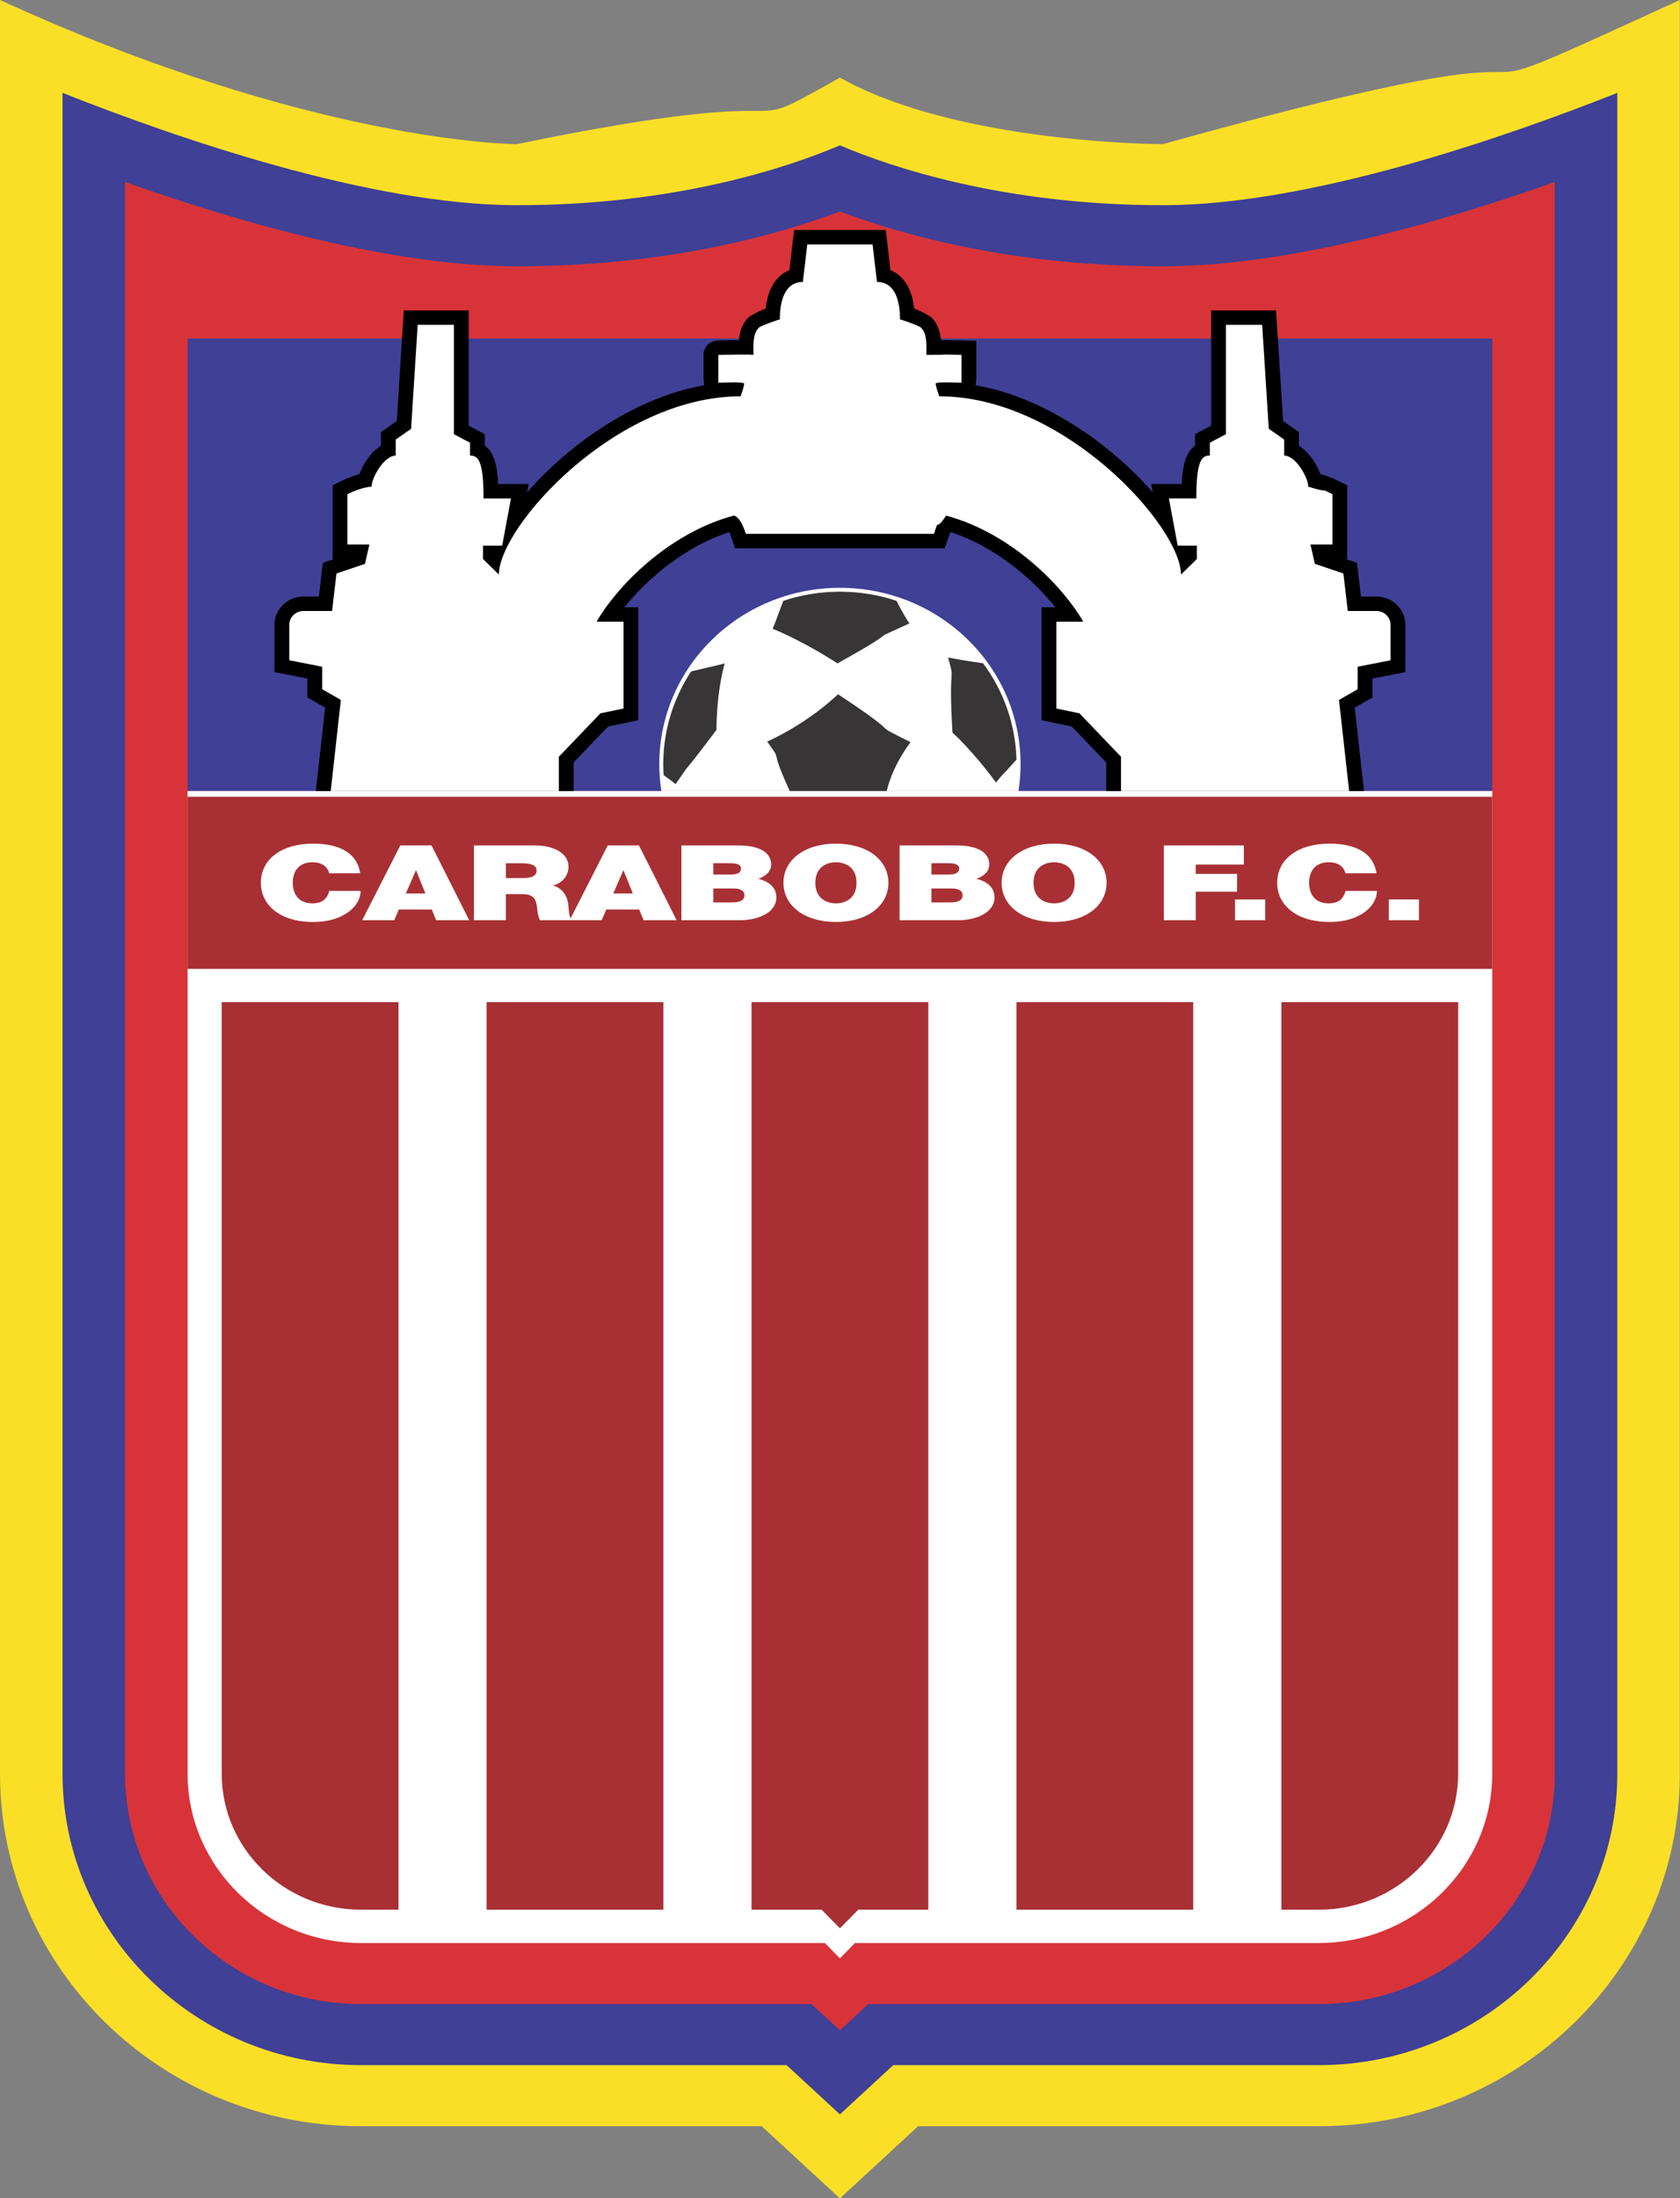 <?xml version="1.0" encoding="UTF-8" standalone="no"?>
<svg
   xmlns:dc="http://purl.org/dc/elements/1.1/"
   xmlns:cc="http://creativecommons.org/ns#"
   xmlns:rdf="http://www.w3.org/1999/02/22-rdf-syntax-ns#"
   xmlns:svg="http://www.w3.org/2000/svg"
   xmlns="http://www.w3.org/2000/svg"
   xmlns:sodipodi="http://sodipodi.sourceforge.net/DTD/sodipodi-0.dtd"
   xmlns:inkscape="http://www.inkscape.org/namespaces/inkscape"
   width="776.881"
   version="1.1"
   height="1016.21"
   viewBox="0 0 621.504 812.968"
   id="svg2885"
   inkscape:version="0.47 r22583"
   sodipodi:docname="Carabobo_FC-Seite001.svg">
  <rect x="0" y="0" width="621.504" height="812.968" fill="#808080" stroke="none"/>
  <sodipodi:namedview
     pagecolor="#ffffff"
     bordercolor="#666666"
     borderopacity="1"
     objecttolerance="10"
     gridtolerance="10"
     guidetolerance="10"
     inkscape:pageopacity="0"
     inkscape:pageshadow="2"
     inkscape:window-width="1152"
     inkscape:window-height="804"
     id="namedview2948"
     showgrid="false"
     inkscape:zoom="1.0172753"
     inkscape:cx="388.44027"
     inkscape:cy="714.5389"
     inkscape:window-x="-4"
     inkscape:window-y="-4"
     inkscape:window-maximized="1"
     inkscape:current-layer="svg2885" />
  <title
     id="title2887">carabobo_fc.ai</title>
  <defs
     id="defs2889">
    <inkscape:perspective
       sodipodi:type="inkscape:persp3d"
       inkscape:vp_x="0 : 262.35062 : 1"
       inkscape:vp_y="0 : 1000 : 0"
       inkscape:vp_z="391.53751 : 262.35062 : 1"
       inkscape:persp3d-origin="195.76875 : 174.90041 : 1"
       id="perspective2952" />
    <clipPath
       id="Clip0">
      <path
         d="m 0,0 313.23,0 0,419.761 L 0,419.761 0,0 z"
         id="path2892" />
    </clipPath>
    <clipPath
       id="Clip1">
      <path
         d="m 0,0 215.941,0 0,14.961 L 0,14.961 0,0 z"
         transform="translate(48.645,161.082)"
         id="path2895" />
    </clipPath>
    <clipPath
       id="Clip2">
      <path
         d="m 0,0 67.368,0 0,38.798 L 0,38.798 0,0 z"
         transform="translate(122.931,112.236)"
         id="path2898" />
    </clipPath>
  </defs>
  <g
     id="Layer 1"
     transform="matrix(1.984,0,0,1.937,-7.5424538e-6,0)">
    <g
       id="Gruppe3"
       clip-path="url(#Clip0)">
      <path
         style="fill:#fbdf26;fill-rule:nonzero;stroke:none"
         d="m 156.615,419.761 14.582,-13.784 74.723,0 c 37.174,0 67.31,-30.136 67.31,-67.31 L 313.23,0 c -58.618,27.523 0,0 -96.387,27.523 0,0 -38.094,0 -60.228,-12.695 -22.134,12.695 0,0 -60.228,12.695 0,0 -37.769,0 -96.387,-27.523 l 0,338.667 c 0,37.174 30.136,67.31 67.31,67.31 l 74.723,0 14.582,13.784 z"
         id="path2902" />
      <path
         style="fill:#3f4096;fill-rule:nonzero;stroke:none"
         d="M 205.183,21.452 C 175.46,21.452 154.51,14.183 144.955,10.025 135.4,14.183 114.45,21.452 84.727,21.452 57.308,21.452 20.908,8.492 0,0 c 0,0 0,31.846 0,320.936 0,30.685 24.964,55.649 55.65,55.649 l 79.362,0 c 6.689,6.323 0,0 9.943,9.399 0,0 3.254,-3.076 9.942,-9.399 l 79.363,0 c 30.685,0 55.65,-24.964 55.65,-55.649 0,-289.09 0,0 0,-320.936 -20.908,8.492 -57.307,21.452 -84.727,21.452 z"
         transform="translate(11.66,17.731)"
         id="path2904" />
      <path
         style="fill:#d83339;fill-rule:nonzero;stroke:none"
         d="m 193.522,16.09 c -27.69,0 -48.289,-5.857 -60.227,-10.469 C 121.356,10.233 100.757,16.09 73.067,16.09 49.855,16.09 21.624,7.847 0,0 c 0,0 0,55.973 0,303.914 0,24.256 19.733,43.989 43.99,43.989 l 84.001,0 c 3.524,3.331 0,0 5.304,5.014 0,0 1.78,-1.683 5.304,-5.014 l 84.001,0 c 24.256,0 43.99,-19.733 43.99,-43.989 0,-247.941 0,0 0,-303.914 -21.624,7.847 -49.856,16.09 -73.068,16.09 z m 61.408,100.191 -243.27,0 0,-86.39 243.27,0 0,86.39 z"
         transform="translate(23.32,34.753)"
         id="path2906" />
      <path
         style="fill:#ffffff;fill-rule:nonzero;stroke:none"
         d="m 0,0 c 0,0 0,86.994 0,187.633 0,17.826 14.504,32.329 32.33,32.329 l 86.505,0 2.8,2.938 2.801,-2.938 86.504,0 c 17.827,0 32.33,-14.503 32.33,-32.329 0,-100.639 0,0 0,-187.633 L 0,0 z"
         transform="translate(34.98,151.034)"
         id="path2908" />
      <path
         style="fill:#a83034;fill-rule:nonzero;stroke:none"
         d="M 243.27,32.863 0,32.863 0,0 l 243.27,0 0,32.863 z"
         transform="translate(34.98,152.132)"
         id="path2910" />
      <g
         id="Gruppe1"
         clip-path="url(#Clip1)">
        <path
           style="fill:#ffffff;fill-rule:nonzero;stroke:none"
           d="M 12.731,5.661 C 12.623,5.141 12.082,3.561 9.623,3.561 c -2.784,0 -3.676,2 -3.676,3.92 0,1.92 0.892,3.92 3.676,3.92 2,0 2.784,-1.04 3.135,-2.38 l 5.838,0 c 0,2.88 -3.162,5.94 -8.812,5.94 C 3.542,14.961 0,11.701 0,7.481 0,2.98 3.838,0 9.785,0 c 5.298,0.02 8.217,2.08 8.73,5.661 l -5.784,0 z"
           transform="translate(48.645,161.082)"
           id="path2913" />
        <path
           style="fill:#ffffff;fill-rule:nonzero;stroke:none"
           d="m 7.109,0 5.811,0 7.028,14.282 -6.163,0 -0.811,-2.041 -6.136,0 L 5.974,14.282 0,14.282 7.109,0 z m 4.676,9.181 -1.73,-4.4 -0.054,0 -1.865,4.4 3.649,0 z"
           transform="translate(67.538,161.422)"
           id="path2915" />
        <path
           style="fill:#ffffff;fill-rule:nonzero;stroke:none"
           d="m 0,0 11.326,0 c 3.379,0 6.298,1.38 6.298,4.08 0,1.48 -0.919,3.041 -2.892,3.58 1.622,0.461 2.622,1.781 2.838,3.561 0.082,0.7 0.108,2.4 0.649,3.061 l -5.946,0 C 11.975,13.562 11.866,12.822 11.786,12.082 11.623,10.721 11.461,9.301 9.109,9.301 l -3.162,0 0,4.981 L 0,14.282 0,0 z m 5.947,6.241 3.108,0 c 1.108,0 2.622,-0.14 2.622,-1.42 0,-0.9 -0.676,-1.42 -2.946,-1.42 l -2.784,0 0,2.84 z"
           transform="translate(88.378,161.422)"
           id="path2917" />
        <path
           style="fill:#ffffff;fill-rule:nonzero;stroke:none"
           d="m 7.109,0 5.811,0 7.028,14.282 -6.163,0 -0.811,-2.041 -6.136,0 L 5.973,14.282 0,14.282 7.109,0 z m 4.676,9.181 -1.73,-4.4 -0.054,0 -1.865,4.4 3.649,0 z"
           transform="translate(106.218,161.422)"
           id="path2919" />
        <path
           style="fill:#ffffff;fill-rule:nonzero;stroke:none"
           d="m 0,0 10.569,0 c 5.082,0 6.163,2.121 6.163,3.58 0,1.44 -0.946,2.22 -2.379,2.8 1.73,0.44 3.352,1.46 3.352,3.561 0,2.86 -3.352,4.34 -6.758,4.34 L 0,14.282 0,0 z m 5.947,5.561 3.135,0 c 1.243,0 2.027,-0.26 2.027,-1.181 0,-0.72 -0.811,-0.98 -2.027,-0.98 l -3.135,0 0,2.161 z m 0,5.32 3.487,0 c 1.243,0 2.324,-0.26 2.324,-1.36 0,-0.84 -0.676,-1.3 -2.081,-1.3 l -3.73,0 0,2.661 z"
           transform="translate(127.057,161.422)"
           id="path2921" />
        <path
           style="fill:#ffffff;fill-rule:nonzero;stroke:none"
           d="m 9.785,0 c 5.866,0 9.785,3.121 9.785,7.481 0,4.36 -3.919,7.48 -9.785,7.48 C 3.92,14.961 0,11.841 0,7.481 0,3.121 3.92,0 9.785,0 z m 0,11.401 c 1.514,0 3.838,-0.74 3.838,-3.92 0,-3.181 -2.325,-3.92 -3.838,-3.92 -1.514,0 -3.838,0.74 -3.838,3.92 0,3.18 2.324,3.92 3.838,3.92 z"
           transform="translate(146.086,161.082)"
           id="path2923" />
        <path
           style="fill:#ffffff;fill-rule:nonzero;stroke:none"
           d="m 0,0 10.568,0 c 5.081,0 6.162,2.121 6.162,3.58 0,1.44 -0.945,2.22 -2.379,2.8 1.73,0.44 3.353,1.46 3.353,3.561 0,2.86 -3.353,4.34 -6.758,4.34 L 0,14.282 0,0 z m 5.946,5.561 3.136,0 c 1.243,0 2.027,-0.26 2.027,-1.181 0,-0.72 -0.811,-0.98 -2.027,-0.98 l -3.136,0 0,2.161 z m 0,5.32 3.486,0 c 1.243,0 2.325,-0.26 2.325,-1.36 0,-0.84 -0.677,-1.3 -2.082,-1.3 l -3.729,0 0,2.661 z"
           transform="translate(167.738,161.422)"
           id="path2925" />
        <path
           style="fill:#ffffff;fill-rule:nonzero;stroke:none"
           d="m 9.785,0 c 5.865,0 9.784,3.121 9.784,7.481 0,4.36 -3.919,7.48 -9.784,7.48 C 3.919,14.961 0,11.841 0,7.481 0,3.121 3.919,0 9.785,0 z m 0,11.401 c 1.514,0 3.838,-0.74 3.838,-3.92 0,-3.181 -2.324,-3.92 -3.838,-3.92 -1.515,0 -3.839,0.74 -3.839,3.92 0,3.18 2.324,3.92 3.839,3.92 z"
           transform="translate(186.767,161.082)"
           id="path2927" />
        <path
           style="fill:#ffffff;fill-rule:nonzero;stroke:none"
           d="m 0,0 14.92,0 0,3.661 -8.974,0 0,1.78 7.704,0 0,3.4 -7.704,0 0,5.441 L 0,14.282 0,0 z"
           transform="translate(217.013,161.422)"
           id="path2929" />
        <path
           style="fill:#ffffff;fill-rule:nonzero;stroke:none"
           d="m 0,0 5.623,0 0,3.96 L 0,3.96 0,0 z"
           transform="translate(230.284,171.744)"
           id="path2931" />
        <path
           style="fill:#ffffff;fill-rule:nonzero;stroke:none"
           d="M 12.73,5.661 C 12.622,5.141 12.082,3.561 9.623,3.561 c -2.784,0 -3.677,2 -3.677,3.92 0,1.92 0.893,3.92 3.677,3.92 2,0 2.783,-1.04 3.135,-2.38 l 5.839,0 c 0,2.88 -3.163,5.94 -8.812,5.94 C 3.541,14.961 0,11.701 0,7.481 0,2.98 3.838,0 9.785,0 c 5.298,0.02 8.217,2.08 8.73,5.661 l -5.785,0 z"
           transform="translate(238.15,161.082)"
           id="path2933" />
        <path
           style="fill:#ffffff;fill-rule:nonzero;stroke:none"
           d="m 0,0 5.623,0 0,3.96 L 0,3.96 0,0 z"
           transform="translate(258.963,171.744)"
           id="path2935" />
      </g>
      <path
         style="fill:#a83034;fill-rule:nonzero;stroke:none"
         d="m 49.395,173.29 32.967,0 0,-173.29 -32.967,0 0,173.29 z m 98.793,0 32.966,0 0,-173.29 -32.966,0 0,173.29 z m -49.396,0 13.063,0 3.42,3.555 3.42,-3.555 13.063,0 0,-173.29 -32.966,0 0,173.29 z M 0,147.32 c 0,14.319 11.65,25.97 25.97,25.97 l 6.997,0 L 32.966,0 0,0 C 0,0 0,75.065 0,147.32 z M 197.584,0 l 0,173.29 6.996,0 c 14.32,0 25.969,-11.651 25.969,-25.97 0,-72.255 0,0 0,-147.32 l -32.965,0 z"
         transform="translate(41.34,191.347)"
         id="path2937" />
      <path
         style="fill:#000000;fill-rule:nonzero;stroke:none"
         d="m 6.139,89.256 c 2.344,1.379 0,0 3.303,1.942 C 9.226,93.182 8.287,101.825 7.712,107.113 l 48.065,0 c 0,-2.215 0,-4.64 0,-5.453 1.112,-1.19 5.511,-5.895 6.415,-6.862 0,0 1.093,-0.234 5.642,-1.206 l 0,-21.561 c -2.291,0 0,0 -2.588,0 4.143,-5.288 11.12,-11.549 19.565,-14.357 0.162,0.363 0.325,0.779 0.441,1.151 l 0.605,1.933 2.027,0.005 37.12,0 0.607,-1.938 c 0.115,-0.372 0.278,-0.788 0.44,-1.151 8.446,2.808 15.422,9.069 19.565,14.357 0,0 -0.297,0 -2.588,0 l 0,21.561 c 4.55,0.972 0,0 5.643,1.206 0.904,0.966 5.302,5.672 6.414,6.862 0,0.813 0,3.238 0,5.453 l 48.065,0 c -0.574,-5.289 -1.514,-13.931 -1.729,-15.915 0,0 0.958,-0.563 3.302,-1.942 0,-2.598 0,0 0,-3.614 0,0 1.81,-0.362 6.139,-1.228 l 0,-9.022 c 0,-2.981 -2.426,-5.406 -5.406,-5.406 -1.445,0 0,0 -2.871,0 0,0 -0.244,-2.121 -0.738,-6.443 -2.038,-0.706 0,0 -2.115,-0.732 0,0 0.053,0 0.284,0 l 0,-14.058 -1.498,-0.769 c -0.385,-0.198 -1.872,-0.924 -3.495,-1.373 -0.71,-1.992 -2.149,-4.217 -4.011,-5.417 0,0 0,-0.568 0,-2.613 -2.11,-1.507 0,0 -2.951,-2.108 0,0 -0.142,-2.286 -1.307,-21.125 l -12.099,0 c 0,19.21 0,0 0,21.991 0,0 -0.783,0.426 -3.007,1.637 0,1.993 0,0 0,2.181 -1.898,1.412 -2.37,4.402 -2.482,7.341 0,0 -1.194,0 -5.699,0 0.145,0.794 0,0 0.289,1.587 -1.963,-2.298 -4.214,-4.6 -6.708,-6.8 -5.092,-4.492 -14.656,-11.527 -26.327,-13.647 0.079,-0.392 0.129,-0.822 0.129,-1.315 l 0,-7.192 -2.702,-0.053 c -1.609,-0.031 -2.874,-0.056 -3.882,-0.066 -0.126,-1.431 -0.521,-2.992 -1.69,-4.238 -0.289,-0.308 -1.73,-1.176 -3.302,-1.781 -0.488,-4.629 -2.576,-6.546 -4.419,-7.316 0,0 -0.235,-2.06 -0.877,-7.676 L 96.884,0 c -0.642,5.616 0,0 -0.877,7.676 -1.843,0.77 -3.931,2.687 -4.418,7.315 -1.573,0.606 -3.014,1.474 -3.302,1.781 -1.172,1.25 -1.567,2.818 -1.691,4.252 -0.253,0.002 -0.511,0.004 -0.81,0.007 l -2.123,0.029 c -1.254,0.021 -2.815,0.047 -3.475,1.805 l -0.175,0.468 5e-4,4.989 c 0,0.493 0.049,0.923 0.129,1.315 -11.671,2.12 -21.235,9.155 -26.328,13.647 -2.494,2.2 -4.746,4.502 -6.707,6.8 0,0 0.144,-0.793 0.288,-1.587 -4.505,0 0,0 -5.698,0 -0.112,-2.939 -0.584,-5.929 -2.481,-7.341 0,0 0,-0.188 0,-2.181 -2.224,-1.211 0,0 -3.007,-1.637 0,0 0,-2.781 0,-21.991 l -12.1,0 c -1.165,18.84 0,0 -1.307,21.125 0,0 -0.84,0.601 -2.951,2.108 0,2.045 0,0 0,2.613 -1.86,1.2 -3.301,3.425 -4.011,5.417 -1.622,0.448 -3.11,1.176 -3.495,1.373 l -1.498,0.769 0,14.058 c 0.232,0 0,0 0.284,0 0,0 -0.077,0.027 -2.115,0.732 -0.494,4.322 0,0 -0.737,6.443 0,0 -1.427,0 -2.872,0 C 2.425,69.985 0,72.41 0,75.391 l 0,9.022 c 4.33,0.866 0,0 6.139,1.228 0,0 0,1.016 0,3.614 z"
         transform="translate(51.184,43.921)"
         id="path2939" />
      <path
         style="fill:#ffffff;fill-rule:nonzero;stroke:none"
         d="m 6.139,84.923 3.479,2.046 -1.89,17.387 42.536,0 0,-6.541 7.749,-8.288 4.309,-0.921 0,-16.575 -5.024,0 c 3.638,-6.513 13.239,-16.867 25.579,-20.259 0,0 1.175,0 2.251,3.478 l 35.095,0 c 1.076,-3.478 0,0 2.251,-3.478 12.339,3.392 21.941,13.746 25.579,20.259 l -5.025,0 0,16.575 4.309,0.921 7.749,8.288 0,6.541 42.537,0 -1.891,-17.387 3.479,-2.046 0,-4.297 6.14,-1.228 0,-6.763 c 0,-1.464 -1.187,-2.65 -2.651,-2.65 l -5.33,0 -0.819,-7.162 -5.32,-1.841 -0.819,-3.684 4.093,0 0,-9.618 c -2.792,-1.433 0,0 -4.502,-1.433 0,-1.71 -2.321,-5.934 -4.502,-5.934 l 0,-3.07 -2.865,-2.046 -1.228,-19.85 -6.753,0 0,20.872 -3.006,1.637 0,2.456 c -1.458,0 -2.519,0.754 -2.519,8.185 l -5.115,0 1.636,9.004 3.581,0 0,2.558 -2.966,2.967 c 0,-9.107 -21.76,-34.033 -45.083,-34.033 -0.033,-0.28 -0.916,-2.491 -0.562,-2.545 1.497,-0.228 3.18,-0.052 4.717,-0.052 0,0 10e-4,0 10e-4,-5.32 -6.549,-0.128 0,0 -6.549,0 0,-1.63 0.235,-3.88 -0.98,-5.176 -0.379,-0.405 -3.931,-1.651 -3.931,-1.578 0,-3.263 -0.78,-7.162 -4.297,-7.162 L 108.763,0 96.587,0 95.768,7.163 c -3.516,0 -4.297,3.898 -4.297,7.162 0,-0.074 -3.551,1.173 -3.931,1.578 -1.215,1.296 -0.981,3.545 -0.981,5.176 0,0 0,-0.128 -6.548,0 l 0,5.32 c 1.537,0 3.22,-0.176 4.718,0.052 0.354,0.054 -0.529,2.265 -0.561,2.545 -23.324,0 -45.083,24.926 -45.083,34.033 l -2.967,-2.967 0,-2.558 3.581,0 1.637,-9.004 -5.116,0 c 0,-7.431 -1.061,-8.185 -2.518,-8.185 l 0,-2.456 -3.007,-1.637 0,-20.872 -6.753,0 -1.228,19.85 -2.865,2.046 0,3.07 c -2.18,0 -4.502,4.224 -4.502,5.934 0,0 -1.71,0 -4.502,1.433 l 0,9.618 4.092,0 -0.818,3.684 -5.32,1.841 -0.819,7.162 -5.331,0 C 1.187,69.985 0,71.171 0,72.635 l 0,6.763 6.139,1.228 0,4.297 z"
         transform="translate(53.94,46.677)"
         id="path2941" />
      <g
         id="Gruppe2"
         clip-path="url(#Clip2)">
        <path
           style="fill:#ffffff;fill-rule:nonzero;stroke:none"
           d="m 66.982,38.798 c 0.254,-1.667 0.386,-3.375 0.386,-5.114 C 67.368,15.081 52.288,0 33.684,0 15.081,0 0,15.081 0,33.684 c 0,1.739 0.132,3.446 0.386,5.114 l 66.596,0 z"
           transform="translate(122.931,112.236)"
           id="path2944" />
        <path
           style="fill:#373535;fill-rule:nonzero;stroke:none"
           d="m 32.485,13.687 c 0,0 -5.995,-4.064 -12.092,-6.605 0.983,-2.384 0,0 1.99,-5.336 C 25.7,0.62 29.249,0 32.942,0 c 3.693,0 7.243,0.62 10.56,1.747 0,0 1.142,2.403 2.395,4.319 -9.246,4.268 0,0 -13.412,7.621 z M 53.924,26.896 c 0,0 3.76,3.455 8.129,9.551 1.712,-2.238 0,0 3.808,-4.378 -0.179,-6.859 -2.462,-13.2 -6.23,-18.404 0,0 -3.134,-0.419 -6.519,-1.096 1.422,5.385 0,0 0.812,14.327 z M 41.681,38.056 c 0,0 0.715,-4.173 4.42,-9.331 -8.536,-4.369 0,0 -13.515,-9.145 0,0 -5.182,5.284 -13.21,9.043 3.231,4.618 0,0 4.204,9.433 l 18.101,0 z M 2.306,36.752 c 3.658,-5.487 0,0 7.621,-10.364 0,0 -0.102,-6.604 1.524,-12.701 -3.308,0.882 0,0 -6.262,1.542 C 1.911,20.348 0,26.425 0,32.942 c 0,0.707 0.03,1.406 0.074,2.103 0,0 1.197,0.819 2.232,1.708 z"
           transform="translate(123.673,112.977)"
           id="path2946" />
      </g>
    </g>
  </g>
</svg>
